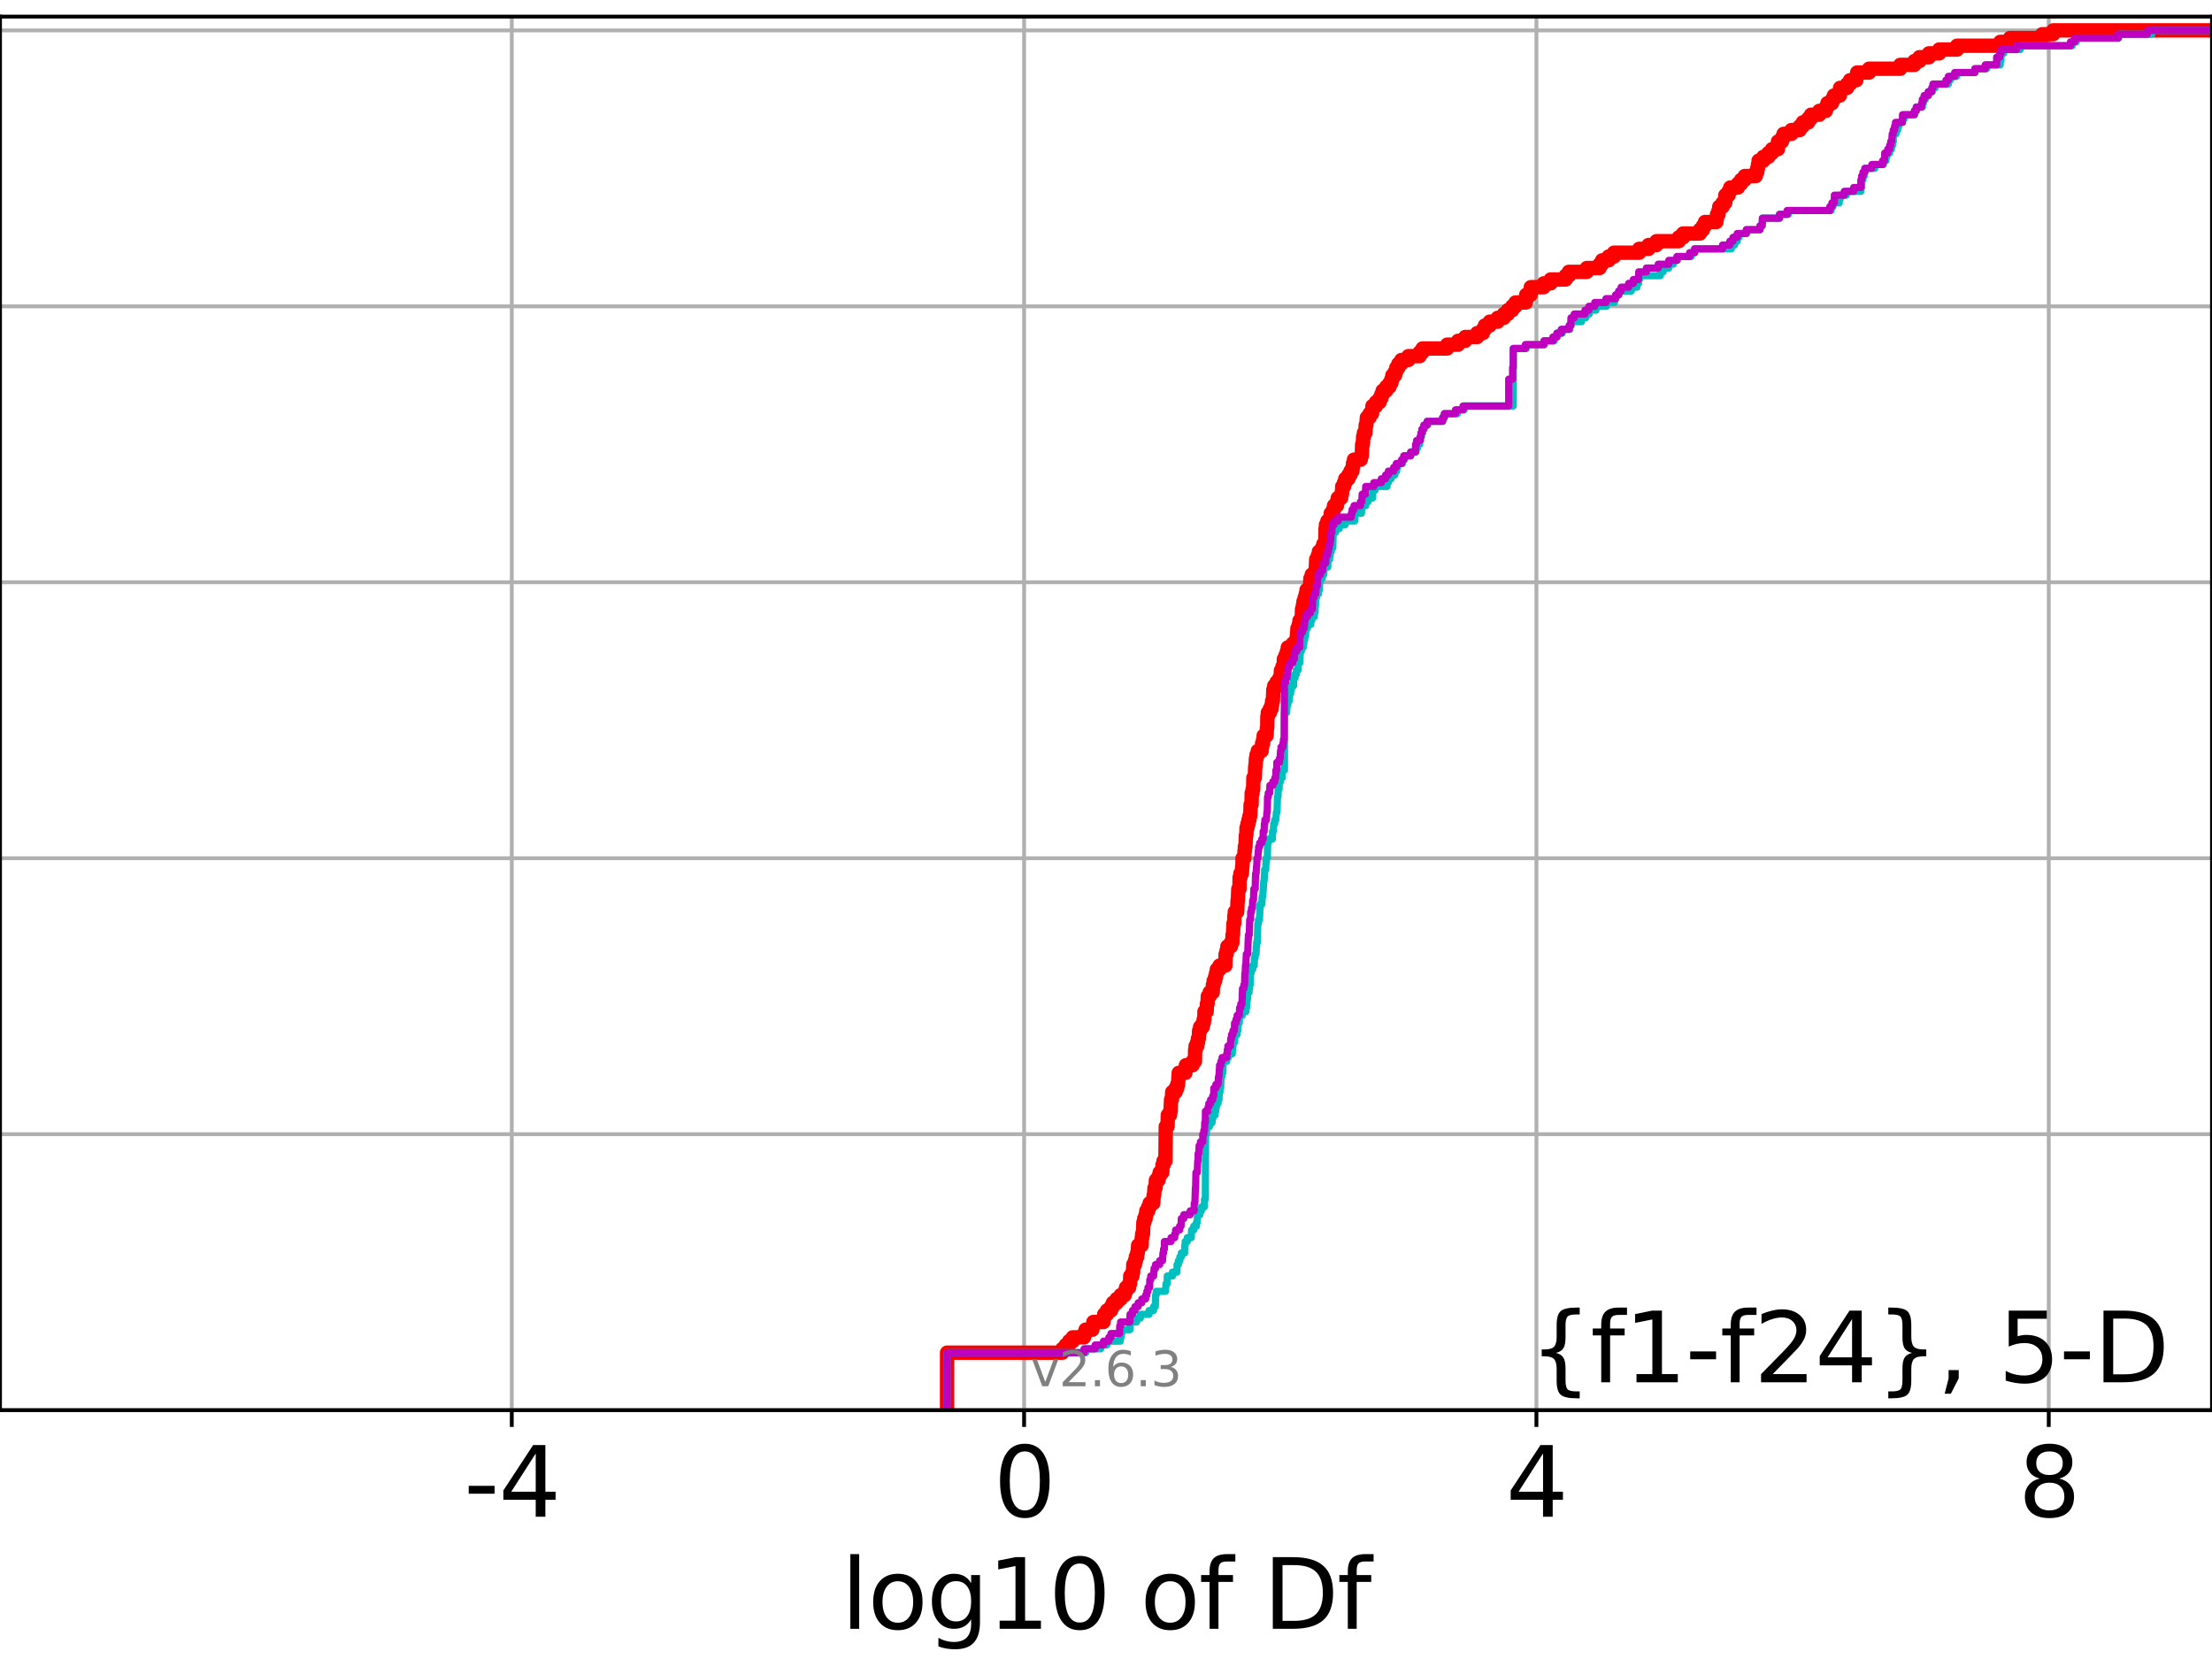 <?xml version="1.0" encoding="utf-8" standalone="no"?>
<!DOCTYPE svg PUBLIC "-//W3C//DTD SVG 1.1//EN"
  "http://www.w3.org/Graphics/SVG/1.1/DTD/svg11.dtd">
<svg xmlns:xlink="http://www.w3.org/1999/xlink" width="460.8pt" height="345.6pt" viewBox="0 0 460.8 345.6" xmlns="http://www.w3.org/2000/svg" version="1.1">
 <defs>
  <style type="text/css">*{stroke-linejoin: round; stroke-linecap: butt}</style>
 </defs>
 <g id="figure_1">
  <g id="patch_1">
   <path d="M 0 345.6 
L 460.8 345.6 
L 460.8 0 
L 0 0 
z
" style="fill: #ffffff"/>
  </g>
  <g id="axes_1">
   <g id="patch_2">
    <path d="M 0 293.76 
L 460.8 293.76 
L 460.8 3.456 
L 0 3.456 
z
" style="fill: #ffffff"/>
   </g>
   <g id="matplotlib.axis_1">
    <g id="xtick_1">
     <g id="line2d_1">
      <path d="M 106.612 293.76 
L 106.612 3.456 
" clip-path="url(#p89d679dad0)" style="fill: none; stroke: #b0b0b0; stroke-width: 0.8; stroke-linecap: square"/>
     </g>
     <g id="line2d_2">
      <defs>
       <path id="m5f2cbe7dea" d="M 0 0 
L 0 3.5 
" style="stroke: #000000; stroke-width: 0.8"/>
      </defs>
      <g>
       <use xlink:href="#m5f2cbe7dea" x="106.612" y="293.76" style="stroke: #000000; stroke-width: 0.8"/>
      </g>
     </g>
     <g id="text_1">
      <!-- -4 -->
      <g transform="translate(96.642 315.957) scale(0.2 -0.2)">
       <defs>
        <path id="DejaVuSans-2d" d="M 313 2009 
L 1997 2009 
L 1997 1497 
L 313 1497 
L 313 2009 
z
" transform="scale(0.016)"/>
        <path id="DejaVuSans-34" d="M 2419 4116 
L 825 1625 
L 2419 1625 
L 2419 4116 
z
M 2253 4666 
L 3047 4666 
L 3047 1625 
L 3713 1625 
L 3713 1100 
L 3047 1100 
L 3047 0 
L 2419 0 
L 2419 1100 
L 313 1100 
L 313 1709 
L 2253 4666 
z
" transform="scale(0.016)"/>
       </defs>
       <use xlink:href="#DejaVuSans-2d"/>
       <use xlink:href="#DejaVuSans-34" x="36.084"/>
      </g>
     </g>
    </g>
    <g id="xtick_2">
     <g id="line2d_3">
      <path d="M 213.339 293.76 
L 213.339 3.456 
" clip-path="url(#p89d679dad0)" style="fill: none; stroke: #b0b0b0; stroke-width: 0.8; stroke-linecap: square"/>
     </g>
     <g id="line2d_4">
      <g>
       <use xlink:href="#m5f2cbe7dea" x="213.339" y="293.76" style="stroke: #000000; stroke-width: 0.8"/>
      </g>
     </g>
     <g id="text_2">
      <!-- 0 -->
      <g transform="translate(206.977 315.957) scale(0.2 -0.2)">
       <defs>
        <path id="DejaVuSans-30" d="M 2034 4250 
Q 1547 4250 1301 3770 
Q 1056 3291 1056 2328 
Q 1056 1369 1301 889 
Q 1547 409 2034 409 
Q 2525 409 2770 889 
Q 3016 1369 3016 2328 
Q 3016 3291 2770 3770 
Q 2525 4250 2034 4250 
z
M 2034 4750 
Q 2819 4750 3233 4129 
Q 3647 3509 3647 2328 
Q 3647 1150 3233 529 
Q 2819 -91 2034 -91 
Q 1250 -91 836 529 
Q 422 1150 422 2328 
Q 422 3509 836 4129 
Q 1250 4750 2034 4750 
z
" transform="scale(0.016)"/>
       </defs>
       <use xlink:href="#DejaVuSans-30"/>
      </g>
     </g>
    </g>
    <g id="xtick_3">
     <g id="line2d_5">
      <path d="M 320.066 293.76 
L 320.066 3.456 
" clip-path="url(#p89d679dad0)" style="fill: none; stroke: #b0b0b0; stroke-width: 0.8; stroke-linecap: square"/>
     </g>
     <g id="line2d_6">
      <g>
       <use xlink:href="#m5f2cbe7dea" x="320.066" y="293.76" style="stroke: #000000; stroke-width: 0.8"/>
      </g>
     </g>
     <g id="text_3">
      <!-- 4 -->
      <g transform="translate(313.704 315.957) scale(0.2 -0.2)">
       <use xlink:href="#DejaVuSans-34"/>
      </g>
     </g>
    </g>
    <g id="xtick_4">
     <g id="line2d_7">
      <path d="M 426.793 293.76 
L 426.793 3.456 
" clip-path="url(#p89d679dad0)" style="fill: none; stroke: #b0b0b0; stroke-width: 0.8; stroke-linecap: square"/>
     </g>
     <g id="line2d_8">
      <g>
       <use xlink:href="#m5f2cbe7dea" x="426.793" y="293.76" style="stroke: #000000; stroke-width: 0.8"/>
      </g>
     </g>
     <g id="text_4">
      <!-- 8 -->
      <g transform="translate(420.431 315.957) scale(0.2 -0.2)">
       <defs>
        <path id="DejaVuSans-38" d="M 2034 2216 
Q 1584 2216 1326 1975 
Q 1069 1734 1069 1313 
Q 1069 891 1326 650 
Q 1584 409 2034 409 
Q 2484 409 2743 651 
Q 3003 894 3003 1313 
Q 3003 1734 2745 1975 
Q 2488 2216 2034 2216 
z
M 1403 2484 
Q 997 2584 770 2862 
Q 544 3141 544 3541 
Q 544 4100 942 4425 
Q 1341 4750 2034 4750 
Q 2731 4750 3128 4425 
Q 3525 4100 3525 3541 
Q 3525 3141 3298 2862 
Q 3072 2584 2669 2484 
Q 3125 2378 3379 2068 
Q 3634 1759 3634 1313 
Q 3634 634 3220 271 
Q 2806 -91 2034 -91 
Q 1263 -91 848 271 
Q 434 634 434 1313 
Q 434 1759 690 2068 
Q 947 2378 1403 2484 
z
M 1172 3481 
Q 1172 3119 1398 2916 
Q 1625 2713 2034 2713 
Q 2441 2713 2670 2916 
Q 2900 3119 2900 3481 
Q 2900 3844 2670 4047 
Q 2441 4250 2034 4250 
Q 1625 4250 1398 4047 
Q 1172 3844 1172 3481 
z
" transform="scale(0.016)"/>
       </defs>
       <use xlink:href="#DejaVuSans-38"/>
      </g>
     </g>
    </g>
    <g id="text_5">
     <!-- log10 of Df -->
     <g transform="translate(175.214 339.313) scale(0.2 -0.2)">
      <defs>
       <path id="DejaVuSans-6c" d="M 603 4863 
L 1178 4863 
L 1178 0 
L 603 0 
L 603 4863 
z
" transform="scale(0.016)"/>
       <path id="DejaVuSans-6f" d="M 1959 3097 
Q 1497 3097 1228 2736 
Q 959 2375 959 1747 
Q 959 1119 1226 758 
Q 1494 397 1959 397 
Q 2419 397 2687 759 
Q 2956 1122 2956 1747 
Q 2956 2369 2687 2733 
Q 2419 3097 1959 3097 
z
M 1959 3584 
Q 2709 3584 3137 3096 
Q 3566 2609 3566 1747 
Q 3566 888 3137 398 
Q 2709 -91 1959 -91 
Q 1206 -91 779 398 
Q 353 888 353 1747 
Q 353 2609 779 3096 
Q 1206 3584 1959 3584 
z
" transform="scale(0.016)"/>
       <path id="DejaVuSans-67" d="M 2906 1791 
Q 2906 2416 2648 2759 
Q 2391 3103 1925 3103 
Q 1463 3103 1205 2759 
Q 947 2416 947 1791 
Q 947 1169 1205 825 
Q 1463 481 1925 481 
Q 2391 481 2648 825 
Q 2906 1169 2906 1791 
z
M 3481 434 
Q 3481 -459 3084 -895 
Q 2688 -1331 1869 -1331 
Q 1566 -1331 1297 -1286 
Q 1028 -1241 775 -1147 
L 775 -588 
Q 1028 -725 1275 -790 
Q 1522 -856 1778 -856 
Q 2344 -856 2625 -561 
Q 2906 -266 2906 331 
L 2906 616 
Q 2728 306 2450 153 
Q 2172 0 1784 0 
Q 1141 0 747 490 
Q 353 981 353 1791 
Q 353 2603 747 3093 
Q 1141 3584 1784 3584 
Q 2172 3584 2450 3431 
Q 2728 3278 2906 2969 
L 2906 3500 
L 3481 3500 
L 3481 434 
z
" transform="scale(0.016)"/>
       <path id="DejaVuSans-31" d="M 794 531 
L 1825 531 
L 1825 4091 
L 703 3866 
L 703 4441 
L 1819 4666 
L 2450 4666 
L 2450 531 
L 3481 531 
L 3481 0 
L 794 0 
L 794 531 
z
" transform="scale(0.016)"/>
       <path id="DejaVuSans-20" transform="scale(0.016)"/>
       <path id="DejaVuSans-66" d="M 2375 4863 
L 2375 4384 
L 1825 4384 
Q 1516 4384 1395 4259 
Q 1275 4134 1275 3809 
L 1275 3500 
L 2222 3500 
L 2222 3053 
L 1275 3053 
L 1275 0 
L 697 0 
L 697 3053 
L 147 3053 
L 147 3500 
L 697 3500 
L 697 3744 
Q 697 4328 969 4595 
Q 1241 4863 1831 4863 
L 2375 4863 
z
" transform="scale(0.016)"/>
       <path id="DejaVuSans-44" d="M 1259 4147 
L 1259 519 
L 2022 519 
Q 2988 519 3436 956 
Q 3884 1394 3884 2338 
Q 3884 3275 3436 3711 
Q 2988 4147 2022 4147 
L 1259 4147 
z
M 628 4666 
L 1925 4666 
Q 3281 4666 3915 4102 
Q 4550 3538 4550 2338 
Q 4550 1131 3912 565 
Q 3275 0 1925 0 
L 628 0 
L 628 4666 
z
" transform="scale(0.016)"/>
      </defs>
      <use xlink:href="#DejaVuSans-6c"/>
      <use xlink:href="#DejaVuSans-6f" x="27.783"/>
      <use xlink:href="#DejaVuSans-67" x="88.965"/>
      <use xlink:href="#DejaVuSans-31" x="152.441"/>
      <use xlink:href="#DejaVuSans-30" x="216.064"/>
      <use xlink:href="#DejaVuSans-20" x="279.688"/>
      <use xlink:href="#DejaVuSans-6f" x="311.475"/>
      <use xlink:href="#DejaVuSans-66" x="372.656"/>
      <use xlink:href="#DejaVuSans-20" x="407.861"/>
      <use xlink:href="#DejaVuSans-44" x="439.648"/>
      <use xlink:href="#DejaVuSans-66" x="516.65"/>
     </g>
    </g>
   </g>
   <g id="matplotlib.axis_2">
    <g id="ytick_1">
     <g id="line2d_9">
      <path d="M 0 293.76 
L 460.8 293.76 
" clip-path="url(#p89d679dad0)" style="fill: none; stroke: #b0b0b0; stroke-width: 0.8; stroke-linecap: square"/>
     </g>
     <g id="line2d_10">
      <defs>
       <path id="maad077fce4" d="M 0 0 
L -3.5 0 
" style="stroke: #000000; stroke-width: 0.8"/>
      </defs>
      <g>
       <use xlink:href="#maad077fce4" x="0" y="293.76" style="stroke: #000000; stroke-width: 0.8"/>
      </g>
     </g>
    </g>
    <g id="ytick_2">
     <g id="line2d_11">
      <path d="M 0 236.274 
L 460.8 236.274 
" clip-path="url(#p89d679dad0)" style="fill: none; stroke: #b0b0b0; stroke-width: 0.8; stroke-linecap: square"/>
     </g>
     <g id="line2d_12">
      <g>
       <use xlink:href="#maad077fce4" x="0" y="236.274" style="stroke: #000000; stroke-width: 0.8"/>
      </g>
     </g>
    </g>
    <g id="ytick_3">
     <g id="line2d_13">
      <path d="M 0 178.788 
L 460.8 178.788 
" clip-path="url(#p89d679dad0)" style="fill: none; stroke: #b0b0b0; stroke-width: 0.8; stroke-linecap: square"/>
     </g>
     <g id="line2d_14">
      <g>
       <use xlink:href="#maad077fce4" x="0" y="178.788" style="stroke: #000000; stroke-width: 0.8"/>
      </g>
     </g>
    </g>
    <g id="ytick_4">
     <g id="line2d_15">
      <path d="M 0 121.302 
L 460.8 121.302 
" clip-path="url(#p89d679dad0)" style="fill: none; stroke: #b0b0b0; stroke-width: 0.8; stroke-linecap: square"/>
     </g>
     <g id="line2d_16">
      <g>
       <use xlink:href="#maad077fce4" x="0" y="121.302" style="stroke: #000000; stroke-width: 0.8"/>
      </g>
     </g>
    </g>
    <g id="ytick_5">
     <g id="line2d_17">
      <path d="M 0 63.816 
L 460.8 63.816 
" clip-path="url(#p89d679dad0)" style="fill: none; stroke: #b0b0b0; stroke-width: 0.8; stroke-linecap: square"/>
     </g>
     <g id="line2d_18">
      <g>
       <use xlink:href="#maad077fce4" x="0" y="63.816" style="stroke: #000000; stroke-width: 0.8"/>
      </g>
     </g>
    </g>
    <g id="ytick_6">
     <g id="line2d_19">
      <path d="M 0 6.33 
L 460.8 6.33 
" clip-path="url(#p89d679dad0)" style="fill: none; stroke: #b0b0b0; stroke-width: 0.8; stroke-linecap: square"/>
     </g>
     <g id="line2d_20">
      <g>
       <use xlink:href="#maad077fce4" x="0" y="6.33" style="stroke: #000000; stroke-width: 0.8"/>
      </g>
     </g>
    </g>
   </g>
   <g id="line2d_21">
    <path d="M 197.292 293.76 
L 197.292 281.784 
L 221.318 281.784 
L 221.318 280.985 
L 222.023 280.985 
L 222.023 280.187 
L 222.715 280.187 
L 222.715 279.389 
L 223.488 279.389 
L 223.488 278.59 
L 225.819 278.59 
L 225.819 277.792 
L 226.161 277.792 
L 226.161 276.993 
L 227.566 276.993 
L 227.566 276.195 
L 227.769 276.195 
L 227.769 275.396 
L 229.872 275.396 
L 229.872 274.598 
L 230.017 274.598 
L 230.017 273.8 
L 230.602 273.8 
L 230.602 273.001 
L 231.437 273.001 
L 231.437 272.203 
L 231.838 272.203 
L 231.838 271.404 
L 232.626 271.404 
L 232.626 270.606 
L 233.447 270.606 
L 233.447 269.808 
L 234.299 269.808 
L 234.299 269.009 
L 234.578 269.009 
L 234.578 268.211 
L 235.218 268.211 
L 235.218 267.412 
L 235.409 267.412 
L 235.456 265.815 
L 235.902 265.815 
L 235.902 265.017 
L 236.042 265.017 
L 236.083 263.42 
L 236.429 263.42 
L 236.429 262.622 
L 236.621 262.622 
L 236.621 261.823 
L 236.889 261.823 
L 236.889 261.025 
L 237.01 261.025 
L 237.095 259.428 
L 237.824 259.428 
L 237.85 257.831 
L 237.939 257.831 
L 237.939 257.033 
L 238.109 257.033 
L 238.19 254.638 
L 238.365 254.638 
L 238.365 253.839 
L 238.653 253.839 
L 238.653 253.041 
L 238.799 253.041 
L 238.799 252.242 
L 239.194 252.242 
L 239.194 251.444 
L 239.493 251.444 
L 239.493 250.646 
L 240.243 250.646 
L 240.319 249.049 
L 240.424 249.049 
L 240.505 247.452 
L 240.721 247.452 
L 240.803 245.855 
L 241.329 245.855 
L 241.329 245.057 
L 241.584 245.057 
L 241.584 244.258 
L 242.114 244.258 
L 242.178 242.661 
L 242.383 242.661 
L 242.383 241.863 
L 242.782 241.863 
L 242.851 234.677 
L 243.218 234.677 
L 243.282 232.282 
L 243.734 232.282 
L 243.734 231.484 
L 243.851 231.484 
L 243.951 229.088 
L 244.124 229.088 
L 244.198 227.491 
L 244.903 227.491 
L 244.903 226.693 
L 245.242 226.693 
L 245.242 225.895 
L 245.418 225.895 
L 245.494 224.298 
L 245.548 224.298 
L 245.548 223.499 
L 246.942 223.499 
L 247.048 221.903 
L 248.438 221.903 
L 248.438 221.104 
L 248.922 221.104 
L 248.969 218.709 
L 249.066 218.709 
L 249.066 217.91 
L 249.404 217.91 
L 249.404 217.112 
L 249.567 217.112 
L 249.567 216.314 
L 249.741 216.314 
L 249.797 214.717 
L 250.01 214.717 
L 250.01 213.918 
L 250.553 213.918 
L 250.553 213.12 
L 250.759 213.12 
L 250.759 212.322 
L 250.898 212.322 
L 250.916 210.725 
L 251.362 210.725 
L 251.427 209.128 
L 251.546 209.128 
L 251.62 207.531 
L 251.997 207.531 
L 251.997 206.733 
L 252.632 206.733 
L 252.672 205.136 
L 252.833 205.136 
L 252.833 204.337 
L 253.123 204.337 
L 253.123 203.539 
L 253.325 203.539 
L 253.325 202.741 
L 253.495 202.741 
L 253.495 201.942 
L 254.056 201.942 
L 254.056 201.144 
L 255.272 201.144 
L 255.322 198.749 
L 255.535 198.749 
L 255.535 197.95 
L 255.696 197.95 
L 255.696 197.152 
L 256.421 197.152 
L 256.421 196.353 
L 256.723 196.353 
L 256.766 194.756 
L 256.854 194.756 
L 256.959 192.361 
L 257.115 192.361 
L 257.139 190.764 
L 257.23 190.764 
L 257.23 189.966 
L 257.717 189.966 
L 257.816 187.571 
L 257.874 187.571 
L 257.968 185.175 
L 258.203 185.175 
L 258.236 182.78 
L 258.398 182.78 
L 258.398 181.982 
L 258.699 181.982 
L 258.782 180.385 
L 258.834 180.385 
L 258.84 178.788 
L 259.204 178.788 
L 259.269 177.191 
L 259.324 177.191 
L 259.324 176.393 
L 259.447 176.393 
L 259.547 173.998 
L 259.631 173.998 
L 259.68 172.401 
L 259.885 172.401 
L 259.885 171.602 
L 260.08 171.602 
L 260.08 170.804 
L 260.282 170.804 
L 260.282 170.006 
L 260.446 170.006 
L 260.535 167.61 
L 260.715 167.61 
L 260.752 165.215 
L 260.937 165.215 
L 260.937 164.417 
L 261.058 164.417 
L 261.105 162.021 
L 261.395 162.021 
L 261.487 159.626 
L 261.552 159.626 
L 261.634 158.029 
L 261.767 158.029 
L 261.767 157.231 
L 262.019 157.231 
L 262.019 156.432 
L 262.809 156.432 
L 262.809 155.634 
L 262.924 155.634 
L 262.924 154.836 
L 263.133 154.836 
L 263.133 154.037 
L 263.254 154.037 
L 263.254 153.239 
L 263.853 153.239 
L 263.918 151.642 
L 263.987 151.642 
L 264.021 149.247 
L 264.113 149.247 
L 264.113 148.448 
L 264.541 148.448 
L 264.541 147.65 
L 264.879 147.65 
L 264.879 146.851 
L 265.005 146.851 
L 265.005 146.053 
L 265.161 146.053 
L 265.263 143.658 
L 265.45 143.658 
L 265.45 142.859 
L 265.964 142.859 
L 265.964 142.061 
L 266.51 142.061 
L 266.51 141.263 
L 266.755 141.263 
L 266.846 139.666 
L 267.16 139.666 
L 267.16 138.867 
L 267.397 138.867 
L 267.467 137.27 
L 267.819 137.27 
L 267.819 136.472 
L 268.096 136.472 
L 268.096 135.674 
L 268.277 135.674 
L 268.277 134.875 
L 269.292 134.875 
L 269.292 134.077 
L 269.967 134.077 
L 269.967 133.278 
L 270.121 133.278 
L 270.216 131.682 
L 270.281 131.682 
L 270.281 130.883 
L 270.563 130.883 
L 270.563 130.085 
L 270.713 130.085 
L 270.713 129.286 
L 271.165 129.286 
L 271.237 126.891 
L 271.414 126.891 
L 271.414 126.093 
L 271.54 126.093 
L 271.54 125.294 
L 271.782 125.294 
L 271.782 124.496 
L 272.021 124.496 
L 272.021 123.697 
L 272.174 123.697 
L 272.174 122.899 
L 272.873 122.899 
L 272.98 120.504 
L 273.261 120.504 
L 273.261 119.705 
L 273.932 119.705 
L 273.932 118.907 
L 274.092 118.907 
L 274.193 116.512 
L 274.537 116.512 
L 274.537 115.713 
L 274.751 115.713 
L 274.751 114.915 
L 275.404 114.915 
L 275.404 114.116 
L 275.692 114.116 
L 275.692 113.318 
L 276.099 113.318 
L 276.135 110.124 
L 276.218 110.124 
L 276.218 109.326 
L 276.526 109.326 
L 276.526 108.528 
L 277.165 108.528 
L 277.228 106.931 
L 277.71 106.931 
L 277.71 106.132 
L 277.904 106.132 
L 277.904 105.334 
L 278.496 105.334 
L 278.496 104.535 
L 278.687 104.535 
L 278.687 103.737 
L 279.379 103.737 
L 279.379 102.939 
L 279.55 102.939 
L 279.613 101.342 
L 279.987 101.342 
L 279.987 100.543 
L 280.252 100.543 
L 280.252 99.745 
L 280.892 99.745 
L 280.892 98.947 
L 281.325 98.947 
L 281.325 98.148 
L 281.729 98.148 
L 281.729 97.35 
L 281.852 97.35 
L 281.852 96.551 
L 282.062 96.551 
L 282.062 95.753 
L 283.468 95.753 
L 283.468 94.954 
L 283.686 94.954 
L 283.765 92.559 
L 283.921 92.559 
L 283.97 90.962 
L 284.136 90.962 
L 284.136 90.164 
L 284.44 90.164 
L 284.498 88.567 
L 284.636 88.567 
L 284.747 86.97 
L 285.309 86.97 
L 285.309 86.172 
L 285.807 86.172 
L 285.913 84.575 
L 286.643 84.575 
L 286.643 83.777 
L 287.387 83.777 
L 287.387 82.978 
L 287.745 82.978 
L 287.745 82.18 
L 288.043 82.18 
L 288.043 81.381 
L 288.782 81.381 
L 288.782 80.583 
L 289.462 80.583 
L 289.462 79.785 
L 289.852 79.785 
L 289.852 78.986 
L 290.061 78.986 
L 290.061 78.188 
L 290.614 78.188 
L 290.614 77.389 
L 290.879 77.389 
L 290.879 76.591 
L 291.311 76.591 
L 291.311 75.792 
L 291.922 75.792 
L 291.922 74.994 
L 293.388 74.994 
L 293.388 74.196 
L 295.73 74.196 
L 295.73 73.397 
L 296.343 73.397 
L 296.343 72.599 
L 301.474 72.599 
L 301.474 71.8 
L 303.747 71.8 
L 303.747 71.002 
L 305.233 71.002 
L 305.233 70.204 
L 307.708 70.204 
L 307.708 69.405 
L 308.896 69.405 
L 308.896 68.607 
L 309.335 68.607 
L 309.335 67.808 
L 310.341 67.808 
L 310.341 67.01 
L 312.002 67.01 
L 312.002 66.211 
L 313.283 66.211 
L 313.283 65.413 
L 314.115 65.413 
L 314.115 64.615 
L 315.025 64.615 
L 315.025 63.816 
L 315.703 63.816 
L 315.703 63.018 
L 317.856 63.018 
L 317.936 61.421 
L 318.866 61.421 
L 318.899 59.824 
L 321.59 59.824 
L 321.59 59.026 
L 323.023 59.026 
L 323.023 58.227 
L 326.161 58.227 
L 326.161 57.429 
L 326.821 57.429 
L 326.821 56.63 
L 330.562 56.63 
L 330.562 55.832 
L 333.229 55.832 
L 333.229 55.034 
L 333.748 55.034 
L 333.748 54.235 
L 335.102 54.235 
L 335.102 53.437 
L 336.223 53.437 
L 336.223 52.638 
L 341.466 52.638 
L 341.466 51.84 
L 343.427 51.84 
L 343.427 51.042 
L 345.078 51.042 
L 345.078 50.243 
L 349.721 50.243 
L 349.721 49.445 
L 350.614 49.445 
L 350.614 48.646 
L 354.125 48.646 
L 354.125 47.848 
L 354.758 47.848 
L 354.758 47.05 
L 355.182 47.05 
L 355.182 46.251 
L 357.546 46.251 
L 357.546 45.453 
L 357.683 45.453 
L 357.683 44.654 
L 357.998 44.654 
L 357.998 43.856 
L 358.157 43.856 
L 358.157 43.057 
L 358.851 43.057 
L 358.851 42.259 
L 359.393 42.259 
L 359.425 40.662 
L 360.086 40.662 
L 360.086 39.864 
L 360.45 39.864 
L 360.45 39.065 
L 362.043 39.065 
L 362.043 38.267 
L 362.708 38.267 
L 362.708 37.469 
L 363.458 37.469 
L 363.458 36.67 
L 365.767 36.67 
L 365.767 35.872 
L 366.054 35.872 
L 366.054 35.073 
L 366.215 35.073 
L 366.215 34.275 
L 366.351 34.275 
L 366.351 33.476 
L 367.348 33.476 
L 367.348 32.678 
L 368.386 32.678 
L 368.386 31.88 
L 369.142 31.88 
L 369.142 31.081 
L 370.369 31.081 
L 370.38 29.484 
L 371.206 29.484 
L 371.206 28.686 
L 371.558 28.686 
L 371.558 27.888 
L 373.189 27.888 
L 373.189 27.089 
L 374.916 27.089 
L 374.916 26.291 
L 375.555 26.291 
L 375.555 25.492 
L 376.672 25.492 
L 376.672 24.694 
L 377.272 24.694 
L 377.272 23.895 
L 378.991 23.895 
L 378.991 23.097 
L 380.354 23.097 
L 380.354 22.299 
L 380.687 22.299 
L 380.687 21.5 
L 381.638 21.5 
L 381.638 20.702 
L 382.031 20.702 
L 382.031 19.903 
L 383.271 19.903 
L 383.318 18.307 
L 384.784 18.307 
L 384.784 17.508 
L 385.387 17.508 
L 385.387 16.71 
L 386.692 16.71 
L 386.692 15.911 
L 386.877 15.911 
L 386.877 15.113 
L 389.352 15.113 
L 389.352 14.314 
L 395.856 14.314 
L 395.856 13.516 
L 398.806 13.516 
L 398.806 12.718 
L 399.852 12.718 
L 399.852 11.919 
L 401.823 11.919 
L 401.823 11.121 
L 403.961 11.121 
L 403.961 10.322 
L 407.697 10.322 
L 407.697 9.524 
L 416.697 9.524 
L 416.697 8.726 
L 418.701 8.726 
L 418.701 7.927 
L 425.444 7.927 
L 425.444 7.129 
L 427.722 7.129 
L 427.722 6.33 
L 427.722 6.33 
L 460.8 6.33 
L 460.8 6.33 
" clip-path="url(#p89d679dad0)" style="fill: none; stroke: #ff0000; stroke-width: 3; stroke-linecap: square"/>
   </g>
   <g id="line2d_22">
    <path d="M 197.292 293.76 
L 197.292 281.784 
L 226.181 281.784 
L 226.181 280.985 
L 229.295 280.985 
L 229.295 280.187 
L 230.582 280.187 
L 230.582 279.389 
L 233.367 279.389 
L 233.367 278.59 
L 233.524 278.59 
L 233.524 277.792 
L 233.689 277.792 
L 233.689 276.993 
L 235.396 276.993 
L 235.409 275.396 
L 236.771 275.396 
L 236.771 274.598 
L 237.55 274.598 
L 237.55 273.8 
L 239.379 273.8 
L 239.379 273.001 
L 240.306 273.001 
L 240.306 272.203 
L 240.671 272.203 
L 240.721 269.808 
L 240.865 269.808 
L 240.865 269.009 
L 242.796 269.009 
L 242.903 267.412 
L 243.146 267.412 
L 243.163 265.815 
L 244.241 265.815 
L 244.241 265.017 
L 245.17 265.017 
L 245.209 263.42 
L 245.48 263.42 
L 245.48 262.622 
L 245.79 262.622 
L 245.79 261.823 
L 246.094 261.823 
L 246.094 261.025 
L 246.775 261.025 
L 246.797 259.428 
L 246.895 259.428 
L 246.895 258.63 
L 247.339 258.63 
L 247.339 257.831 
L 248.163 257.831 
L 248.224 256.234 
L 248.677 256.234 
L 248.677 255.436 
L 249.236 255.436 
L 249.236 254.638 
L 249.401 254.638 
L 249.457 253.041 
L 249.972 253.041 
L 249.972 252.242 
L 250.275 252.242 
L 250.275 251.444 
L 250.872 251.444 
L 250.916 249.847 
L 251.093 249.847 
L 251.14 236.274 
L 251.315 236.274 
L 251.395 234.677 
L 251.952 234.677 
L 251.952 233.879 
L 252.497 233.879 
L 252.497 233.08 
L 252.632 233.08 
L 252.632 232.282 
L 253.128 232.282 
L 253.128 231.484 
L 253.276 231.484 
L 253.276 230.685 
L 253.387 230.685 
L 253.387 229.887 
L 253.745 229.887 
L 253.745 229.088 
L 253.931 229.088 
L 254.012 227.491 
L 254.145 227.491 
L 254.145 226.693 
L 254.278 226.693 
L 254.386 224.298 
L 254.522 224.298 
L 254.522 223.499 
L 254.742 223.499 
L 254.798 221.104 
L 255.544 221.104 
L 255.544 220.306 
L 255.892 220.306 
L 255.892 219.507 
L 256.707 219.507 
L 256.804 217.91 
L 256.857 217.91 
L 256.857 217.112 
L 257.181 217.112 
L 257.272 215.515 
L 257.717 215.515 
L 257.717 214.717 
L 257.855 214.717 
L 257.9 213.12 
L 258.152 213.12 
L 258.213 211.523 
L 258.791 211.523 
L 258.791 210.725 
L 259.563 210.725 
L 259.563 209.926 
L 259.688 209.926 
L 259.788 208.33 
L 259.857 208.33 
L 259.937 206.733 
L 260.2 206.733 
L 260.2 205.934 
L 260.319 205.934 
L 260.319 205.136 
L 260.445 205.136 
L 260.521 202.741 
L 260.623 202.741 
L 260.623 201.942 
L 260.955 201.942 
L 260.955 201.144 
L 261.273 201.144 
L 261.312 199.547 
L 261.469 199.547 
L 261.469 198.749 
L 261.662 198.749 
L 261.707 197.152 
L 261.779 197.152 
L 261.779 196.353 
L 261.92 196.353 
L 262.03 192.361 
L 262.154 192.361 
L 262.154 191.563 
L 262.378 191.563 
L 262.471 189.168 
L 262.493 189.168 
L 262.493 188.369 
L 262.874 188.369 
L 262.94 186.772 
L 263.056 186.772 
L 263.156 185.175 
L 263.17 185.175 
L 263.253 183.579 
L 263.326 183.579 
L 263.43 181.982 
L 263.438 181.982 
L 263.438 181.183 
L 263.672 181.183 
L 263.778 178.788 
L 264.014 178.788 
L 264.076 175.594 
L 264.199 175.594 
L 264.199 174.796 
L 265.062 174.796 
L 265.09 173.199 
L 265.252 173.199 
L 265.337 171.602 
L 265.535 171.602 
L 265.535 170.804 
L 265.783 170.804 
L 265.889 169.207 
L 266.027 169.207 
L 266.114 166.013 
L 266.228 166.013 
L 266.266 164.417 
L 266.456 164.417 
L 266.51 162.82 
L 266.764 162.82 
L 266.764 162.021 
L 267.092 162.021 
L 267.195 160.425 
L 267.575 160.425 
L 267.575 148.448 
L 268.031 148.448 
L 268.136 146.851 
L 268.277 146.851 
L 268.277 146.053 
L 268.542 146.053 
L 268.639 144.456 
L 268.87 144.456 
L 268.87 143.658 
L 269.028 143.658 
L 269.028 142.859 
L 269.473 142.859 
L 269.48 141.263 
L 269.78 141.263 
L 269.78 140.464 
L 270.045 140.464 
L 270.045 139.666 
L 270.374 139.666 
L 270.439 138.069 
L 270.778 138.069 
L 270.883 135.674 
L 271.109 135.674 
L 271.109 134.875 
L 271.487 134.875 
L 271.487 134.077 
L 271.626 134.077 
L 271.626 133.278 
L 271.792 133.278 
L 271.792 132.48 
L 271.989 132.48 
L 272.026 130.883 
L 272.343 130.883 
L 272.343 130.085 
L 273.055 130.085 
L 273.055 129.286 
L 273.243 129.286 
L 273.243 128.488 
L 273.795 128.488 
L 273.795 127.69 
L 273.939 127.69 
L 273.999 126.093 
L 274.055 126.093 
L 274.092 124.496 
L 274.255 124.496 
L 274.255 123.697 
L 274.679 123.697 
L 274.679 122.899 
L 274.849 122.899 
L 274.869 121.302 
L 275.038 121.302 
L 275.038 120.504 
L 275.441 120.504 
L 275.441 119.705 
L 275.76 119.705 
L 275.863 118.109 
L 276.603 118.109 
L 276.63 116.512 
L 276.976 116.512 
L 276.976 115.713 
L 277.12 115.713 
L 277.12 114.915 
L 277.332 114.915 
L 277.332 114.116 
L 277.651 114.116 
L 277.729 110.923 
L 278.213 110.923 
L 278.213 110.124 
L 278.984 110.124 
L 278.984 109.326 
L 280.214 109.326 
L 280.214 108.528 
L 282.211 108.528 
L 282.273 106.931 
L 283.61 106.931 
L 283.687 105.334 
L 284.498 105.334 
L 284.498 104.535 
L 284.984 104.535 
L 284.984 103.737 
L 285.949 103.737 
L 285.972 102.14 
L 286.446 102.14 
L 286.446 101.342 
L 288.935 101.342 
L 288.935 100.543 
L 289.214 100.543 
L 289.214 99.745 
L 289.785 99.745 
L 289.785 98.947 
L 290.573 98.947 
L 290.573 98.148 
L 290.957 98.148 
L 290.957 97.35 
L 291.156 97.35 
L 291.156 96.551 
L 292.165 96.551 
L 292.165 95.753 
L 292.606 95.753 
L 292.606 94.954 
L 293.929 94.954 
L 293.929 94.156 
L 294.985 94.156 
L 294.985 93.358 
L 295.274 93.358 
L 295.274 92.559 
L 295.741 92.559 
L 295.741 91.761 
L 295.962 91.761 
L 295.962 90.962 
L 296.131 90.962 
L 296.131 90.164 
L 296.397 90.164 
L 296.397 89.366 
L 296.663 89.366 
L 296.663 88.567 
L 297.305 88.567 
L 297.305 87.769 
L 300.529 87.769 
L 300.529 86.97 
L 300.91 86.97 
L 300.91 86.172 
L 303.603 86.172 
L 303.603 85.373 
L 305.02 85.373 
L 305.02 84.575 
L 315.238 84.575 
L 315.238 72.599 
L 317.959 72.599 
L 317.959 71.8 
L 321.655 71.8 
L 321.655 71.002 
L 323.797 71.002 
L 323.797 70.204 
L 324.361 70.204 
L 324.361 69.405 
L 325.432 69.405 
L 325.432 68.607 
L 327.042 68.607 
L 327.042 67.808 
L 327.299 67.808 
L 327.299 67.01 
L 329.452 67.01 
L 329.452 66.211 
L 330.317 66.211 
L 330.317 65.413 
L 331.066 65.413 
L 331.066 64.615 
L 332.475 64.615 
L 332.475 63.816 
L 334.638 63.816 
L 334.638 63.018 
L 336.323 63.018 
L 336.323 62.219 
L 336.625 62.219 
L 336.625 61.421 
L 337.221 61.421 
L 337.221 60.623 
L 339.834 60.623 
L 339.834 59.824 
L 341.01 59.824 
L 341.01 59.026 
L 341.348 59.026 
L 341.348 58.227 
L 341.521 58.227 
L 341.521 57.429 
L 345.875 57.429 
L 345.875 56.63 
L 346.469 56.63 
L 346.469 55.832 
L 347.641 55.832 
L 347.641 55.034 
L 348.572 55.034 
L 348.572 54.235 
L 349.428 54.235 
L 349.428 53.437 
L 352.3 53.437 
L 352.3 52.638 
L 353.013 52.638 
L 353.013 51.84 
L 360.653 51.84 
L 360.653 51.042 
L 361.346 51.042 
L 361.346 50.243 
L 361.884 50.243 
L 361.884 49.445 
L 362.274 49.445 
L 362.274 48.646 
L 363.79 48.646 
L 363.79 47.848 
L 366.67 47.848 
L 366.67 47.05 
L 367.091 47.05 
L 367.166 45.453 
L 370.703 45.453 
L 370.703 44.654 
L 372.56 44.654 
L 372.56 43.856 
L 381.467 43.856 
L 381.467 43.057 
L 381.837 43.057 
L 381.837 42.259 
L 383.146 42.259 
L 383.146 41.461 
L 383.342 41.461 
L 383.342 40.662 
L 384.629 40.662 
L 384.629 39.864 
L 387.654 39.864 
L 387.654 39.065 
L 387.816 39.065 
L 387.831 37.469 
L 388.087 37.469 
L 388.087 36.67 
L 388.355 36.67 
L 388.355 35.872 
L 388.511 35.872 
L 388.511 35.073 
L 390.549 35.073 
L 390.549 34.275 
L 392.36 34.275 
L 392.36 33.476 
L 392.877 33.476 
L 392.877 32.678 
L 393.069 32.678 
L 393.069 31.88 
L 393.642 31.88 
L 393.642 31.081 
L 394.03 31.081 
L 394.03 30.283 
L 394.263 30.283 
L 394.263 29.484 
L 394.409 29.484 
L 394.411 27.888 
L 394.977 27.888 
L 394.977 27.089 
L 395.324 27.089 
L 395.324 26.291 
L 395.54 26.291 
L 395.54 25.492 
L 396.323 25.492 
L 396.323 24.694 
L 396.726 24.694 
L 396.726 23.895 
L 398.802 23.895 
L 398.802 23.097 
L 399.188 23.097 
L 399.188 22.299 
L 400.472 22.299 
L 400.472 21.5 
L 400.684 21.5 
L 400.684 20.702 
L 401.075 20.702 
L 401.075 19.903 
L 401.695 19.903 
L 401.695 19.105 
L 402.53 19.105 
L 402.53 18.307 
L 403.128 18.307 
L 403.128 17.508 
L 405.888 17.508 
L 405.888 16.71 
L 406.278 16.71 
L 406.278 15.911 
L 407.592 15.911 
L 407.592 15.113 
L 411.405 15.113 
L 411.405 14.314 
L 413.861 14.314 
L 413.861 13.516 
L 416.665 13.516 
L 416.665 12.718 
L 416.82 12.718 
L 416.851 11.121 
L 417.388 11.121 
L 417.388 10.322 
L 420.84 10.322 
L 420.84 9.524 
L 431.666 9.524 
L 431.666 8.726 
L 432.538 8.726 
L 432.538 7.927 
L 441.38 7.927 
L 441.38 7.129 
L 448.252 7.129 
L 448.252 6.33 
L 448.252 6.33 
L 460.8 6.33 
L 460.8 6.33 
" clip-path="url(#p89d679dad0)" style="fill: none; stroke: #00bfbf; stroke-width: 1.5; stroke-linecap: square"/>
   </g>
   <g id="line2d_23">
    <path d="M 197.292 293.76 
L 197.292 281.784 
L 225.819 281.784 
L 225.819 280.985 
L 228.13 280.985 
L 228.13 280.187 
L 229.872 280.187 
L 229.872 279.389 
L 230.995 279.389 
L 230.995 278.59 
L 231.437 278.59 
L 231.437 277.792 
L 233.224 277.792 
L 233.273 276.195 
L 233.447 276.195 
L 233.447 275.396 
L 235.369 275.396 
L 235.409 273.8 
L 235.902 273.8 
L 235.902 273.001 
L 236.429 273.001 
L 236.429 272.203 
L 237.095 272.203 
L 237.095 271.404 
L 237.85 271.404 
L 237.85 270.606 
L 238.653 270.606 
L 238.653 269.808 
L 238.912 269.808 
L 238.912 269.009 
L 239.143 269.009 
L 239.143 268.211 
L 239.493 268.211 
L 239.522 266.614 
L 239.719 266.614 
L 239.719 265.815 
L 240.319 265.815 
L 240.424 264.219 
L 240.721 264.219 
L 240.721 263.42 
L 241.584 263.42 
L 241.584 262.622 
L 242.178 262.622 
L 242.264 261.025 
L 242.383 261.025 
L 242.383 260.227 
L 242.559 260.227 
L 242.568 258.63 
L 243.951 258.63 
L 243.951 257.831 
L 244.719 257.831 
L 244.719 257.033 
L 244.903 257.033 
L 244.903 256.234 
L 245.731 256.234 
L 245.731 255.436 
L 246.031 255.436 
L 246.094 253.839 
L 246.607 253.839 
L 246.607 253.041 
L 247.93 253.041 
L 247.93 252.242 
L 248.755 252.242 
L 248.789 250.646 
L 248.922 250.646 
L 249.019 247.452 
L 249.066 247.452 
L 249.136 244.258 
L 249.404 244.258 
L 249.506 241.863 
L 249.591 241.863 
L 249.596 240.266 
L 249.743 240.266 
L 249.797 238.669 
L 250.07 238.669 
L 250.07 237.871 
L 250.553 237.871 
L 250.566 236.274 
L 250.786 236.274 
L 250.786 235.476 
L 250.916 235.476 
L 250.968 233.879 
L 251.093 233.879 
L 251.115 231.484 
L 251.654 231.484 
L 251.654 230.685 
L 251.817 230.685 
L 251.817 229.887 
L 252.186 229.887 
L 252.186 229.088 
L 252.632 229.088 
L 252.632 228.29 
L 252.833 228.29 
L 252.858 226.693 
L 253.297 226.693 
L 253.297 225.895 
L 253.736 225.895 
L 253.835 224.298 
L 253.919 224.298 
L 254.02 222.701 
L 254.056 222.701 
L 254.056 221.903 
L 254.337 221.903 
L 254.337 221.104 
L 254.574 221.104 
L 254.574 220.306 
L 255.535 220.306 
L 255.535 219.507 
L 255.667 219.507 
L 255.667 218.709 
L 255.789 218.709 
L 255.789 217.91 
L 256.289 217.91 
L 256.394 216.314 
L 256.548 216.314 
L 256.548 215.515 
L 256.838 215.515 
L 256.838 214.717 
L 257.139 214.717 
L 257.181 213.12 
L 257.497 213.12 
L 257.497 212.322 
L 257.717 212.322 
L 257.717 211.523 
L 258.152 211.523 
L 258.238 209.926 
L 258.474 209.926 
L 258.474 209.128 
L 258.736 209.128 
L 258.84 205.934 
L 259.126 205.934 
L 259.126 205.136 
L 259.269 205.136 
L 259.324 202.741 
L 259.396 202.741 
L 259.447 201.144 
L 259.53 201.144 
L 259.631 198.749 
L 259.918 198.749 
L 260.029 195.555 
L 260.064 195.555 
L 260.064 194.756 
L 260.247 194.756 
L 260.339 191.563 
L 260.529 191.563 
L 260.535 189.966 
L 260.715 189.966 
L 260.715 189.168 
L 260.914 189.168 
L 260.945 187.571 
L 261.105 187.571 
L 261.199 185.175 
L 261.477 185.175 
L 261.554 181.982 
L 261.672 181.982 
L 261.767 180.385 
L 261.797 180.385 
L 261.869 178.788 
L 262.019 178.788 
L 262.129 177.191 
L 262.19 177.191 
L 262.19 176.393 
L 262.417 176.393 
L 262.417 175.594 
L 262.853 175.594 
L 262.853 174.796 
L 263.133 174.796 
L 263.14 173.199 
L 263.348 173.199 
L 263.39 171.602 
L 263.491 171.602 
L 263.491 170.804 
L 263.816 170.804 
L 263.918 169.207 
L 263.987 169.207 
L 264.052 166.013 
L 264.192 166.013 
L 264.192 165.215 
L 264.482 165.215 
L 264.541 163.618 
L 265.161 163.618 
L 265.161 162.82 
L 265.573 162.82 
L 265.573 162.021 
L 265.748 162.021 
L 265.804 160.425 
L 265.964 160.425 
L 265.986 158.828 
L 266.51 158.828 
L 266.51 158.029 
L 266.677 158.029 
L 266.755 156.432 
L 266.858 156.432 
L 266.858 155.634 
L 267.249 155.634 
L 267.249 154.836 
L 267.372 154.836 
L 267.372 154.037 
L 267.514 154.037 
L 267.575 142.061 
L 267.897 142.061 
L 267.897 141.263 
L 268.096 141.263 
L 268.096 140.464 
L 268.277 140.464 
L 268.383 138.867 
L 268.723 138.867 
L 268.723 138.069 
L 269.292 138.069 
L 269.292 137.27 
L 269.617 137.27 
L 269.634 135.674 
L 270.121 135.674 
L 270.121 134.875 
L 270.745 134.875 
L 270.78 132.48 
L 270.914 132.48 
L 270.914 131.682 
L 271.362 131.682 
L 271.362 130.883 
L 271.7 130.883 
L 271.792 129.286 
L 271.873 129.286 
L 271.873 128.488 
L 272.363 128.488 
L 272.363 127.69 
L 272.98 127.69 
L 272.98 126.891 
L 273.397 126.891 
L 273.492 124.496 
L 273.73 124.496 
L 273.73 123.697 
L 274.092 123.697 
L 274.193 122.101 
L 274.416 122.101 
L 274.493 120.504 
L 274.537 120.504 
L 274.537 119.705 
L 275.052 119.705 
L 275.052 118.907 
L 275.507 118.907 
L 275.578 117.31 
L 276.156 117.31 
L 276.228 115.713 
L 276.542 115.713 
L 276.542 114.915 
L 276.746 114.915 
L 276.746 114.116 
L 276.903 114.116 
L 276.903 113.318 
L 277.077 113.318 
L 277.077 112.52 
L 277.228 112.52 
L 277.246 110.923 
L 277.451 110.923 
L 277.463 109.326 
L 277.904 109.326 
L 277.904 108.528 
L 278.773 108.528 
L 278.773 107.729 
L 281.5 107.729 
L 281.5 106.931 
L 281.671 106.931 
L 281.671 106.132 
L 282.075 106.132 
L 282.075 105.334 
L 283.398 105.334 
L 283.398 104.535 
L 283.686 104.535 
L 283.765 102.939 
L 284.44 102.939 
L 284.498 101.342 
L 286.194 101.342 
L 286.194 100.543 
L 287.745 100.543 
L 287.745 99.745 
L 288.631 99.745 
L 288.631 98.947 
L 289.214 98.947 
L 289.214 98.148 
L 290.332 98.148 
L 290.332 97.35 
L 290.885 97.35 
L 290.885 96.551 
L 291.976 96.551 
L 291.976 95.753 
L 292.419 95.753 
L 292.419 94.954 
L 293.853 94.954 
L 293.853 94.156 
L 294.878 94.156 
L 294.882 92.559 
L 295.095 92.559 
L 295.095 91.761 
L 295.827 91.761 
L 295.827 90.962 
L 296.001 90.962 
L 296.001 90.164 
L 296.217 90.164 
L 296.217 89.366 
L 296.607 89.366 
L 296.607 88.567 
L 297.305 88.567 
L 297.305 87.769 
L 300.529 87.769 
L 300.529 86.97 
L 300.879 86.97 
L 300.879 86.172 
L 303.206 86.172 
L 303.206 85.373 
L 304.772 85.373 
L 304.772 84.575 
L 314.29 84.575 
L 314.29 78.986 
L 315.102 78.986 
L 315.102 76.591 
L 315.236 76.591 
L 315.238 72.599 
L 317.749 72.599 
L 317.749 71.8 
L 321.655 71.8 
L 321.655 71.002 
L 323.498 71.002 
L 323.498 70.204 
L 324.321 70.204 
L 324.321 69.405 
L 325.237 69.405 
L 325.237 68.607 
L 326.86 68.607 
L 326.86 67.808 
L 327.215 67.808 
L 327.26 66.211 
L 327.942 66.211 
L 327.942 65.413 
L 330.172 65.413 
L 330.172 64.615 
L 330.988 64.615 
L 330.988 63.816 
L 332.212 63.816 
L 332.212 63.018 
L 334.544 63.018 
L 334.544 62.219 
L 336.549 62.219 
L 336.549 61.421 
L 337.221 61.421 
L 337.221 60.623 
L 337.715 60.623 
L 337.715 59.824 
L 339.276 59.824 
L 339.276 59.026 
L 340.26 59.026 
L 340.26 58.227 
L 341.323 58.227 
L 341.381 56.63 
L 342.967 56.63 
L 342.967 55.832 
L 345.434 55.832 
L 345.434 55.034 
L 347.639 55.034 
L 347.639 54.235 
L 349.333 54.235 
L 349.333 53.437 
L 351.973 53.437 
L 351.973 52.638 
L 353.013 52.638 
L 353.013 51.84 
L 358.829 51.84 
L 358.829 51.042 
L 360.351 51.042 
L 360.351 50.243 
L 361.009 50.243 
L 361.009 49.445 
L 361.883 49.445 
L 361.883 48.646 
L 363.79 48.646 
L 363.79 47.848 
L 366.628 47.848 
L 366.628 47.05 
L 367.08 47.05 
L 367.136 45.453 
L 370.698 45.453 
L 370.698 44.654 
L 372.28 44.654 
L 372.28 43.856 
L 381.172 43.856 
L 381.172 43.057 
L 381.611 43.057 
L 381.611 42.259 
L 382.129 42.259 
L 382.132 40.662 
L 384.191 40.662 
L 384.191 39.864 
L 386.148 39.864 
L 386.148 39.065 
L 387.641 39.065 
L 387.654 37.469 
L 387.816 37.469 
L 387.816 36.67 
L 388.086 36.67 
L 388.086 35.872 
L 388.473 35.872 
L 388.473 35.073 
L 389.933 35.073 
L 389.933 34.275 
L 392.177 34.275 
L 392.177 33.476 
L 392.563 33.476 
L 392.623 31.88 
L 393.248 31.88 
L 393.248 31.081 
L 393.642 31.081 
L 393.642 30.283 
L 393.868 30.283 
L 393.868 29.484 
L 394.079 29.484 
L 394.188 27.888 
L 394.394 27.888 
L 394.394 27.089 
L 394.668 27.089 
L 394.668 26.291 
L 394.863 26.291 
L 394.863 25.492 
L 396.309 25.492 
L 396.33 23.895 
L 398.802 23.895 
L 398.802 23.097 
L 399.188 23.097 
L 399.188 22.299 
L 400.291 22.299 
L 400.291 21.5 
L 400.449 21.5 
L 400.449 20.702 
L 400.827 20.702 
L 400.827 19.903 
L 401.695 19.903 
L 401.695 19.105 
L 402.413 19.105 
L 402.413 18.307 
L 402.66 18.307 
L 402.66 17.508 
L 405.367 17.508 
L 405.367 16.71 
L 405.874 16.71 
L 405.874 15.911 
L 407.189 15.911 
L 407.189 15.113 
L 411.393 15.113 
L 411.393 14.314 
L 413.557 14.314 
L 413.557 13.516 
L 415.932 13.516 
L 415.936 11.919 
L 416.591 11.919 
L 416.591 11.121 
L 416.87 11.121 
L 416.87 10.322 
L 420.075 10.322 
L 420.075 9.524 
L 431.318 9.524 
L 431.318 8.726 
L 432.173 8.726 
L 432.173 7.927 
L 441.222 7.927 
L 441.222 7.129 
L 447.32 7.129 
L 447.32 6.33 
L 447.32 6.33 
L 460.8 6.33 
L 460.8 6.33 
" clip-path="url(#p89d679dad0)" style="fill: none; stroke: #bf00bf; stroke-width: 1.5; stroke-linecap: square"/>
   </g>
   <g id="patch_3">
    <path d="M 0 293.76 
L 0 3.456 
" style="fill: none; stroke: #000000; stroke-width: 0.8; stroke-linejoin: miter; stroke-linecap: square"/>
   </g>
   <g id="patch_4">
    <path d="M 460.8 293.76 
L 460.8 3.456 
" style="fill: none; stroke: #000000; stroke-width: 0.8; stroke-linejoin: miter; stroke-linecap: square"/>
   </g>
   <g id="patch_5">
    <path d="M 0 293.76 
L 460.8 293.76 
" style="fill: none; stroke: #000000; stroke-width: 0.8; stroke-linejoin: miter; stroke-linecap: square"/>
   </g>
   <g id="patch_6">
    <path d="M 0 3.456 
L 460.8 3.456 
" style="fill: none; stroke: #000000; stroke-width: 0.8; stroke-linejoin: miter; stroke-linecap: square"/>
   </g>
   <g id="text_6">
    <!-- {f1-f24}, 5-D -->
    <g transform="translate(318.609 287.954) scale(0.2 -0.2)">
     <defs>
      <path id="DejaVuSans-7b" d="M 3272 -594 
L 3272 -1044 
L 3078 -1044 
Q 2300 -1044 2036 -812 
Q 1772 -581 1772 109 
L 1772 856 
Q 1772 1328 1603 1509 
Q 1434 1691 991 1691 
L 800 1691 
L 800 2138 
L 991 2138 
Q 1438 2138 1605 2317 
Q 1772 2497 1772 2963 
L 1772 3713 
Q 1772 4403 2036 4633 
Q 2300 4863 3078 4863 
L 3272 4863 
L 3272 4416 
L 3059 4416 
Q 2619 4416 2484 4278 
Q 2350 4141 2350 3700 
L 2350 2925 
Q 2350 2434 2208 2212 
Q 2066 1991 1722 1913 
Q 2069 1828 2209 1606 
Q 2350 1384 2350 897 
L 2350 122 
Q 2350 -319 2484 -456 
Q 2619 -594 3059 -594 
L 3272 -594 
z
" transform="scale(0.016)"/>
      <path id="DejaVuSans-32" d="M 1228 531 
L 3431 531 
L 3431 0 
L 469 0 
L 469 531 
Q 828 903 1448 1529 
Q 2069 2156 2228 2338 
Q 2531 2678 2651 2914 
Q 2772 3150 2772 3378 
Q 2772 3750 2511 3984 
Q 2250 4219 1831 4219 
Q 1534 4219 1204 4116 
Q 875 4013 500 3803 
L 500 4441 
Q 881 4594 1212 4672 
Q 1544 4750 1819 4750 
Q 2544 4750 2975 4387 
Q 3406 4025 3406 3419 
Q 3406 3131 3298 2873 
Q 3191 2616 2906 2266 
Q 2828 2175 2409 1742 
Q 1991 1309 1228 531 
z
" transform="scale(0.016)"/>
      <path id="DejaVuSans-7d" d="M 800 -594 
L 1019 -594 
Q 1456 -594 1589 -459 
Q 1722 -325 1722 122 
L 1722 897 
Q 1722 1384 1862 1606 
Q 2003 1828 2350 1913 
Q 2003 1991 1862 2212 
Q 1722 2434 1722 2925 
L 1722 3700 
Q 1722 4144 1589 4280 
Q 1456 4416 1019 4416 
L 800 4416 
L 800 4863 
L 997 4863 
Q 1775 4863 2036 4633 
Q 2297 4403 2297 3713 
L 2297 2963 
Q 2297 2497 2465 2317 
Q 2634 2138 3078 2138 
L 3272 2138 
L 3272 1691 
L 3078 1691 
Q 2634 1691 2465 1509 
Q 2297 1328 2297 856 
L 2297 109 
Q 2297 -581 2036 -812 
Q 1775 -1044 997 -1044 
L 800 -1044 
L 800 -594 
z
" transform="scale(0.016)"/>
      <path id="DejaVuSans-2c" d="M 750 794 
L 1409 794 
L 1409 256 
L 897 -744 
L 494 -744 
L 750 256 
L 750 794 
z
" transform="scale(0.016)"/>
      <path id="DejaVuSans-35" d="M 691 4666 
L 3169 4666 
L 3169 4134 
L 1269 4134 
L 1269 2991 
Q 1406 3038 1543 3061 
Q 1681 3084 1819 3084 
Q 2600 3084 3056 2656 
Q 3513 2228 3513 1497 
Q 3513 744 3044 326 
Q 2575 -91 1722 -91 
Q 1428 -91 1123 -41 
Q 819 9 494 109 
L 494 744 
Q 775 591 1075 516 
Q 1375 441 1709 441 
Q 2250 441 2565 725 
Q 2881 1009 2881 1497 
Q 2881 1984 2565 2268 
Q 2250 2553 1709 2553 
Q 1456 2553 1204 2497 
Q 953 2441 691 2322 
L 691 4666 
z
" transform="scale(0.016)"/>
     </defs>
     <use xlink:href="#DejaVuSans-7b"/>
     <use xlink:href="#DejaVuSans-66" x="63.623"/>
     <use xlink:href="#DejaVuSans-31" x="98.828"/>
     <use xlink:href="#DejaVuSans-2d" x="162.451"/>
     <use xlink:href="#DejaVuSans-66" x="198.535"/>
     <use xlink:href="#DejaVuSans-32" x="233.74"/>
     <use xlink:href="#DejaVuSans-34" x="297.363"/>
     <use xlink:href="#DejaVuSans-7d" x="360.986"/>
     <use xlink:href="#DejaVuSans-2c" x="424.609"/>
     <use xlink:href="#DejaVuSans-20" x="456.396"/>
     <use xlink:href="#DejaVuSans-35" x="488.184"/>
     <use xlink:href="#DejaVuSans-2d" x="551.807"/>
     <use xlink:href="#DejaVuSans-44" x="587.891"/>
    </g>
   </g>
   <g id="text_7">
    <!-- v2.6.3 -->
    <g style="fill: #808080" transform="translate(214.719 288.777) scale(0.1 -0.1)">
     <defs>
      <path id="DejaVuSans-76" d="M 191 3500 
L 800 3500 
L 1894 563 
L 2988 3500 
L 3597 3500 
L 2284 0 
L 1503 0 
L 191 3500 
z
" transform="scale(0.016)"/>
      <path id="DejaVuSans-2e" d="M 684 794 
L 1344 794 
L 1344 0 
L 684 0 
L 684 794 
z
" transform="scale(0.016)"/>
      <path id="DejaVuSans-36" d="M 2113 2584 
Q 1688 2584 1439 2293 
Q 1191 2003 1191 1497 
Q 1191 994 1439 701 
Q 1688 409 2113 409 
Q 2538 409 2786 701 
Q 3034 994 3034 1497 
Q 3034 2003 2786 2293 
Q 2538 2584 2113 2584 
z
M 3366 4563 
L 3366 3988 
Q 3128 4100 2886 4159 
Q 2644 4219 2406 4219 
Q 1781 4219 1451 3797 
Q 1122 3375 1075 2522 
Q 1259 2794 1537 2939 
Q 1816 3084 2150 3084 
Q 2853 3084 3261 2657 
Q 3669 2231 3669 1497 
Q 3669 778 3244 343 
Q 2819 -91 2113 -91 
Q 1303 -91 875 529 
Q 447 1150 447 2328 
Q 447 3434 972 4092 
Q 1497 4750 2381 4750 
Q 2619 4750 2861 4703 
Q 3103 4656 3366 4563 
z
" transform="scale(0.016)"/>
      <path id="DejaVuSans-33" d="M 2597 2516 
Q 3050 2419 3304 2112 
Q 3559 1806 3559 1356 
Q 3559 666 3084 287 
Q 2609 -91 1734 -91 
Q 1441 -91 1130 -33 
Q 819 25 488 141 
L 488 750 
Q 750 597 1062 519 
Q 1375 441 1716 441 
Q 2309 441 2620 675 
Q 2931 909 2931 1356 
Q 2931 1769 2642 2001 
Q 2353 2234 1838 2234 
L 1294 2234 
L 1294 2753 
L 1863 2753 
Q 2328 2753 2575 2939 
Q 2822 3125 2822 3475 
Q 2822 3834 2567 4026 
Q 2313 4219 1838 4219 
Q 1578 4219 1281 4162 
Q 984 4106 628 3988 
L 628 4550 
Q 988 4650 1302 4700 
Q 1616 4750 1894 4750 
Q 2613 4750 3031 4423 
Q 3450 4097 3450 3541 
Q 3450 3153 3228 2886 
Q 3006 2619 2597 2516 
z
" transform="scale(0.016)"/>
     </defs>
     <use xlink:href="#DejaVuSans-76"/>
     <use xlink:href="#DejaVuSans-32" x="59.18"/>
     <use xlink:href="#DejaVuSans-2e" x="122.803"/>
     <use xlink:href="#DejaVuSans-36" x="154.59"/>
     <use xlink:href="#DejaVuSans-2e" x="218.213"/>
     <use xlink:href="#DejaVuSans-33" x="250"/>
    </g>
   </g>
  </g>
 </g>
 <defs>
  <clipPath id="p89d679dad0">
   <rect x="0" y="3.456" width="460.8" height="290.304"/>
  </clipPath>
 </defs>
</svg>
